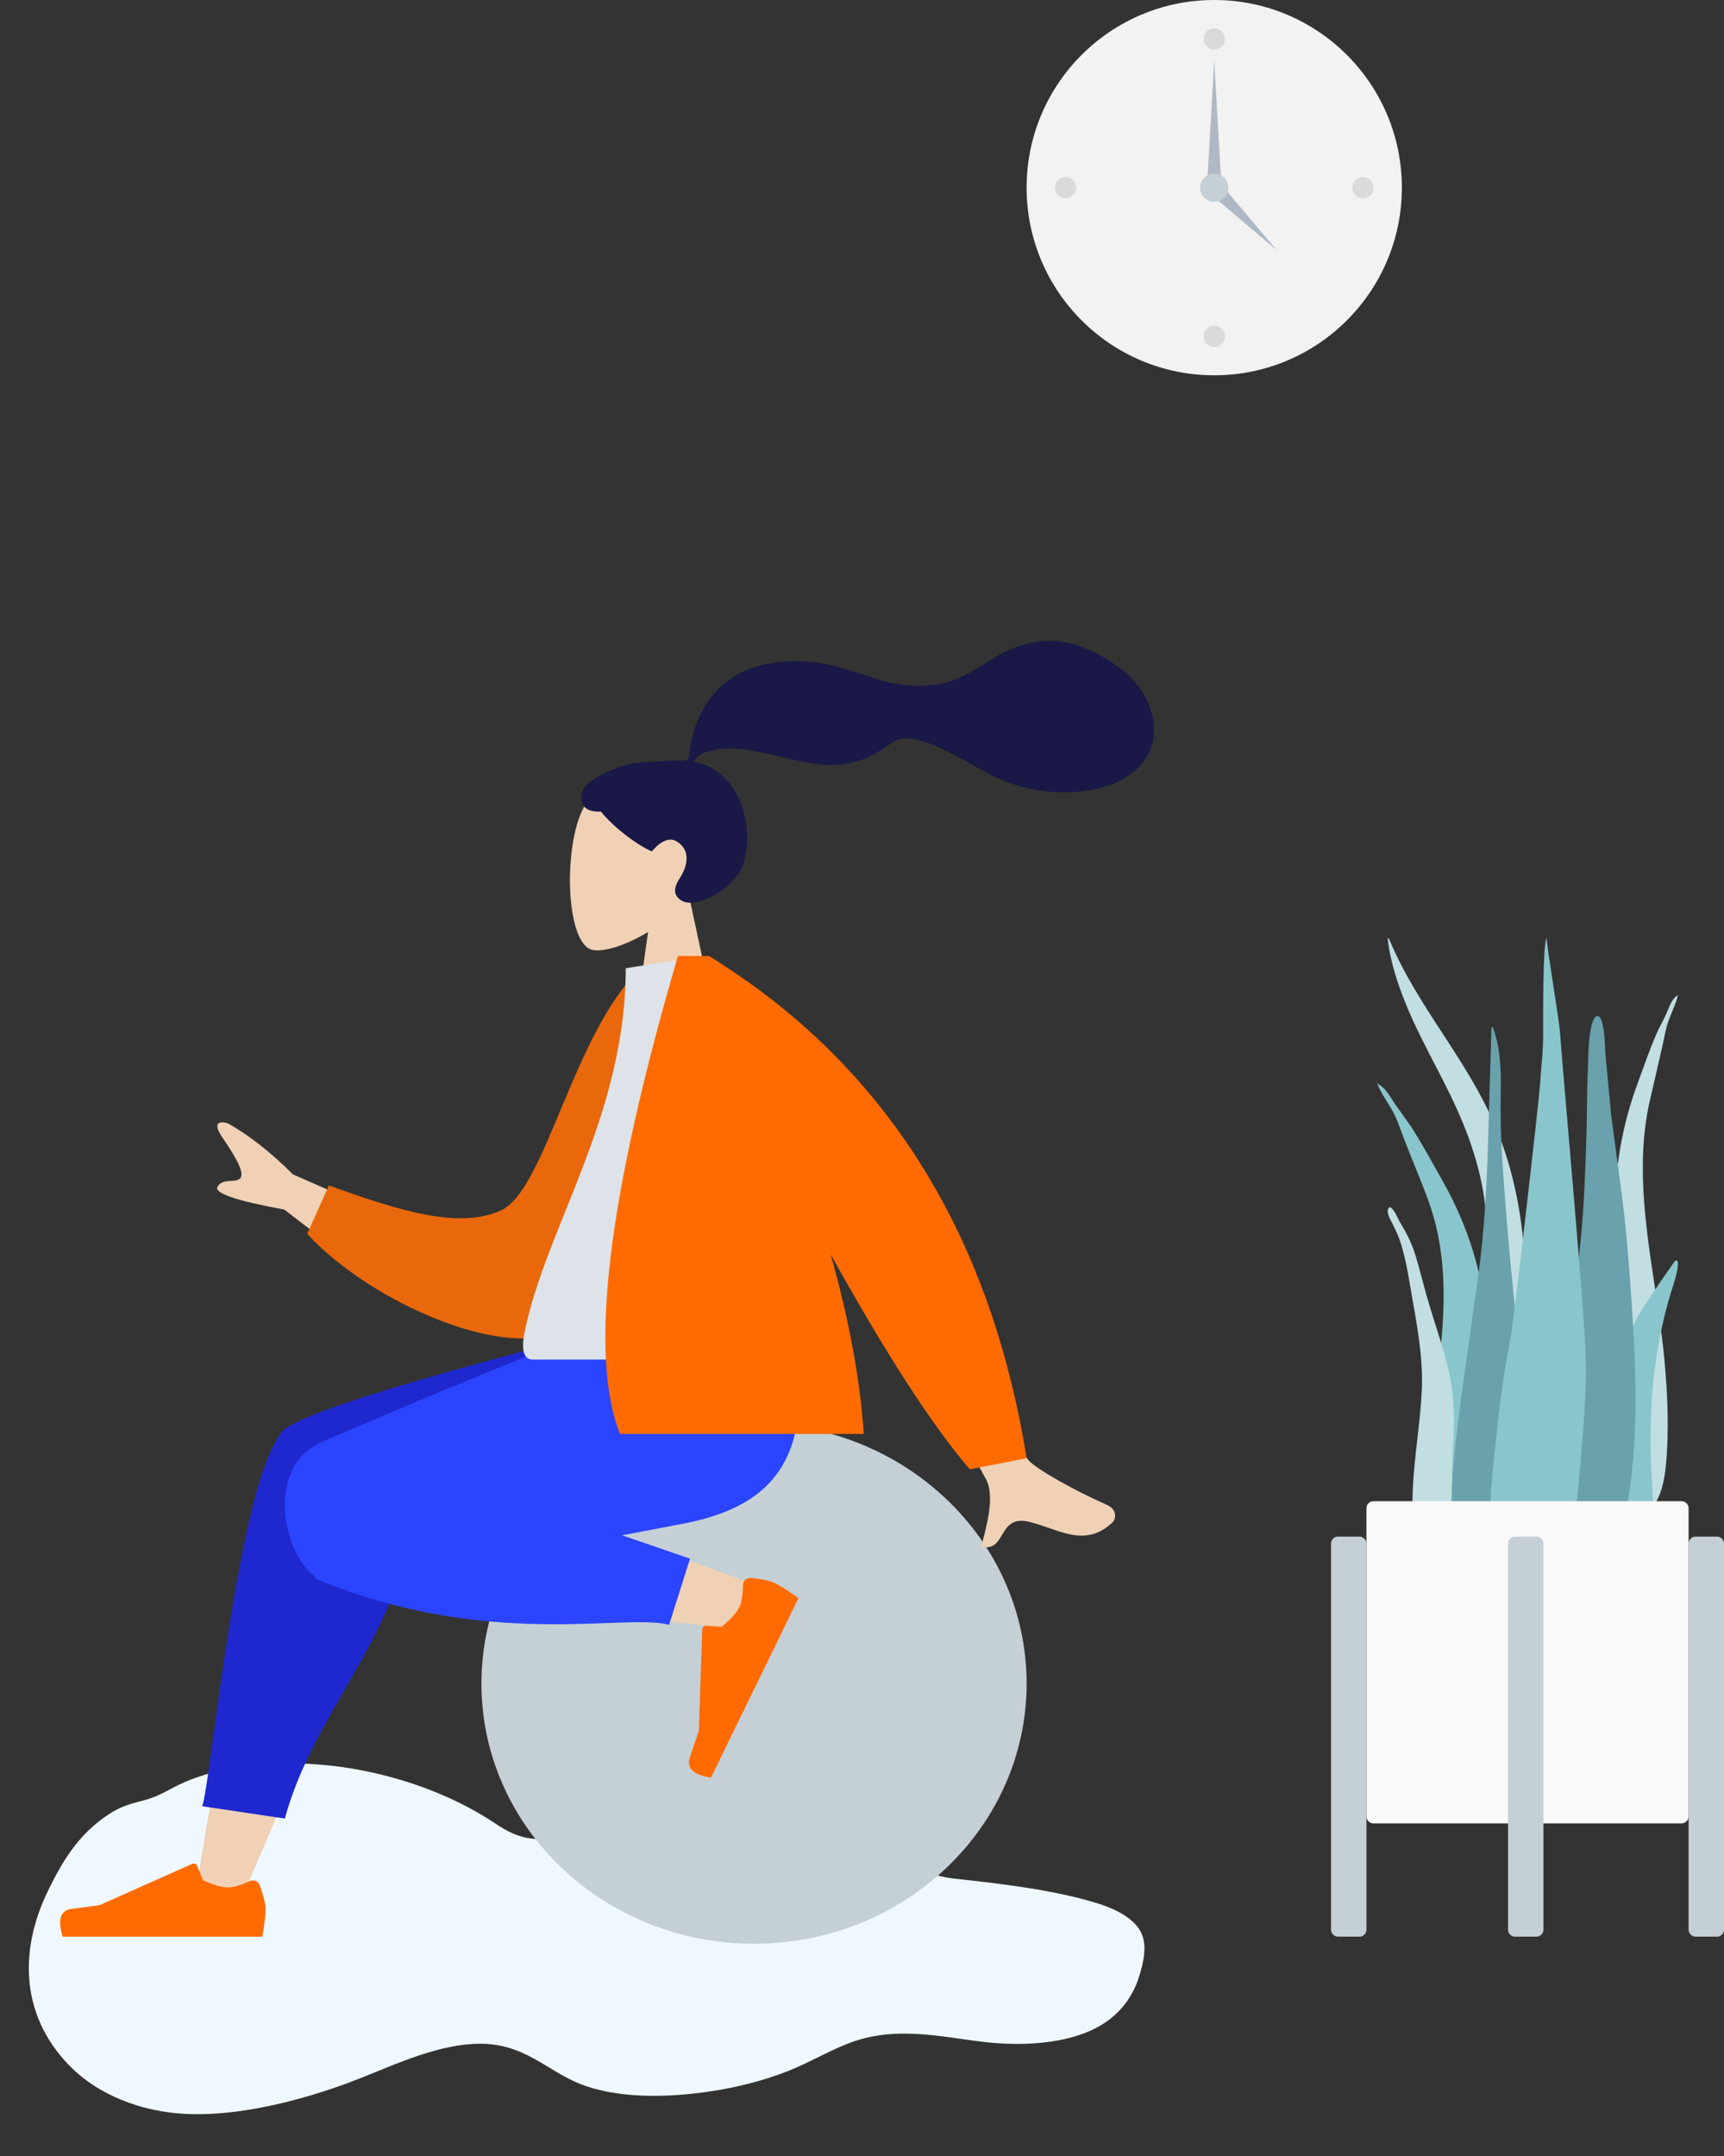 <svg xmlns="http://www.w3.org/2000/svg" xmlns:xlink="http://www.w3.org/1999/xlink" width="487" height="609" fill="none" xmlns:v="https://vecta.io/nano"><rect width="100%" height="100%" fill="#333333" stroke="none"/><g fill-rule="evenodd"><path d="M321.897 557.89c-1.225 4.149-3.598 8.463-7.858 11.985-9.059 7.488-24.512 8.226-36.117 6.856-12.49-1.474-25.339-4.72-38.518.51-6.058 2.403-11.37 5.634-17.489 7.976-6.538 2.502-13.487 4.27-20.562 5.37-12.995 2.019-27.195 2.165-37.726-2.102-9.273-3.757-15.591-11.373-28.271-11.245-13.228.134-26.846 7.457-38.697 11.675-13.412 4.773-29.529 8.761-43.788 8.162-13.666-.573-25.211-5.842-32.379-12.789-14.324-13.879-15.584-32.553-6.902-50.307 3.687-7.538 8.345-16.02 17.62-21.866 2.867-1.807 5.502-2.639 9.031-3.517 3.164-.786 5.571-2.016 8.237-3.454 5.857-3.157 12.657-5.159 19.661-6.15 27.204-3.844 54.487 4.524 71.487 15.854 4.028 2.684 8.052 4.961 14.594 4.574 6.828-.403 13.805-2.452 20.366-4.223 6.484-1.749 12.882-3.855 19.554-5.05 6.989-1.25 13.6-1.101 20.073-.047 12.16 1.979 24.235-1.467 31.81 4.664 7.296 5.906 10.754 14.443 23.402 15.823 13.404 1.462 28.928 3.235 41.335 7.238 5.137 1.658 9.908 4.389 11.647 8.147 1.667 3.604.644 8.014-.508 11.916z" fill="#f0f8ff"/><path d="M194.738 253.49c4.608-5.409 7.726-12.037 7.205-19.465-1.501-21.4-31.292-16.692-37.086-5.891s-5.107 38.199 2.383 40.129c2.986.77 9.349-1.116 15.825-5.019L179 292h24l-8.262-38.51z" fill="#f0d1b5"/><path d="M178.536 215.685c3.163-.518 11.68-.875 13.251-.875 1.003 0 2.091.229 2.686-.692.486-.755.308-2.031.453-2.907.169-1.018.409-2.022.651-3.024.69-2.85 1.733-5.562 3.192-8.108 2.738-4.777 6.75-8.519 11.814-10.696 5.593-2.404 11.921-2.955 17.937-2.467 6.437.522 12.264 2.647 18.342 4.646 5.792 1.906 11.858 2.656 17.916 1.726 6.103-.938 10.715-4.246 15.863-7.386 5.27-3.214 11.293-5.316 17.524-4.833 5.815.451 11.176 2.853 15.985 6.06 4.499 3.002 8.212 6.613 10.308 11.695 2.255 5.467 2.253 11.468-1.455 16.299-5.375 7.004-15.353 8.815-23.654 8.635-4.802-.104-9.517-.981-14.05-2.575-6.046-2.127-11.27-5.731-16.926-8.655-2.654-1.372-5.398-2.499-8.274-3.311-2.79-.788-5.539-1.15-8.065.536-2.673 1.784-5.068 3.536-8.126 4.652-2.934 1.071-6.041 1.67-9.166 1.646-6.081-.047-12.075-1.942-17.981-3.211-4.815-1.034-9.968-2.066-14.878-1.071-2.049.415-5.042 1.272-5.782 3.401 12.455 2.257 17.346 17.66 13.835 28.967-1.895 6.103-13.286 13.237-17.715 10.029-2.806-2.033-1.102-4.701 0-6.463 2.111-3.373 2.834-7.706-1.073-10.055-3.37-2.026-6.913 2.785-6.98 2.779-.926-.073-8.928-4.598-14.442-11.203-5.439.323-6.265-3.264-4.966-6.197s9.406-6.625 13.776-7.342z" fill="#191847"/></g><path d="M213 549c-42.526 0-77-32.907-77-73.5s34.474-73.5 77-73.5 77 32.907 77 73.5-34.474 73.5-77 73.5z" fill="#c5cfd6"/><g fill-rule="evenodd"><path d="M67.491 537.66c12.813-28.359 22.079-53.052 25.798-66.08 6.368-22.308 11.213-41.937 12.438-49.267 2.92-17.481-22.462-18.499-25.817-9.811-5.078 13.149-13.943 56.351-24.594 121.605l12.175 3.553zm148.621-88.997c-11.756-4.646-52.924-19.188-72.779-23.302l-16.435-3.273c-15.454-2.95-23.461 24.929-8.577 27.071 37.067 5.335 89.616 10.844 94.113 11.462 6.303.867 11.066-9.037 3.678-11.958z" fill="#f0d1b5"/><path d="M117.413 414.416L181 382.047V375h-7.562c-61.518 15.676-92.953 25.722-94.307 30.138a2.85 2.85 0 0 0-.04.143 5.23 5.23 0 0 0-.091.122c-12.192 16.767-19.493 98.624-21.889 104.753l23.362 3.485c8.936-33.138 37.528-56.223 36.769-95.912a13.03 13.03 0 0 0 .172-3.313z" fill="#1f28cf"/><path d="M175.717 433.64l15.76-3.008c29.614-5.194 38.249-21.046 33.143-55.632h-54.562c-8.913 2.56-55.232 21.985-79.265 32.316-15.906 6.838-10.892 31.488-1.884 37.903.049.394.211.661.5.781 48.454 20.083 86.786 9.545 99.591 12.912l5.923-18.684-19.206-6.588z" fill="#2b44ff"/><path d="M212.092 445.694c3.175.303 5.429.78 6.761 1.43 1.621.791 3.854 2.214 6.701 4.271l-24.725 50.694c-4.998-.807-6.978-2.714-5.941-5.722l2.509-7.532.988-28.685a1 1 0 0 1 1.034-.965l.028.001 4.413.278c2.507-2.03 4.161-3.866 4.963-5.509.651-1.335 1.01-3.441 1.079-6.318h0c.027-1.104.944-1.978 2.048-1.952a1.69 1.69 0 0 1 .142.009zm-138.77 86.708c1.119 2.986 1.678 5.221 1.678 6.704 0 1.803-.3 4.434-.901 7.894H17.697c-1.466-4.845-.62-7.461 2.538-7.848l7.87-1.046 26.215-11.687a1 1 0 0 1 1.321.506l.011.026 1.685 4.088c2.923 1.364 5.299 2.046 7.127 2.046 1.485 0 3.536-.6 6.152-1.799v-.001a2 2 0 0 1 2.651.985 1.83 1.83 0 0 1 .055.132z" fill="#ff6b00"/><path d="M119 347.617l-36.235-15.913c-6.347-6.325-12.477-11.132-18.388-14.422-1.768-.563-4.787-.733-1.566 3.973s6.399 9.801 5.112 11.45-5.017-.171-6.49 2.511c-.982 1.788 5.304 3.927 18.859 6.417l27.138 20.806L119 347.617zM265.492 352L245 356.066l33.155 61.064c3.365 5.185.225 14.687-.934 19.691 7.275 1.694 4.406-9.256 13.612-6.97 8.403 2.087 15.528 7.442 23.363.22.963-.888 1.669-3.664-1.616-5.087-8.183-3.547-20.272-10.188-22.232-12.766-2.674-3.516-10.959-23.589-24.856-60.218z" fill="#f0d1b5"/><path d="M189.305 275.332l-8.647-1.483c-18.834 18.27-26.52 62.163-39.072 67.974-11.867 5.493-28.69.177-48.686-7l-6.124 13.682c18.168 19.656 56.875 36.262 72.564 26.782 25.084-15.157 30.874-69.293 29.965-99.955z" fill="#e9680b"/><path d="M227 384h-76.511c-3.497 0-2.838-5.048-2.332-7.596 5.832-29.4 28.602-61.092 28.602-102.943L198.828 270c18.255 29.358 24.567 65.505 28.172 114z" fill="#dde3e9"/><path d="M234.631 354.233c15.598 28.135 28.708 48.39 39.332 60.767L290 411.859C279.669 347.791 249.753 300.504 200.252 270h-3.983-4.755c-19.813 67.537-25.275 112.537-16.386 135H244c-1.09-16.437-4.583-33.819-9.369-50.767h0z" fill="#ff6b00"/><path d="M392.381 265.208c8.833 20.989 23.848 35.573 31.801 57.397 4.716 12.942 6.682 27.015 6.801 41.427l-.108 23.49c-.036 7.634-.243 15.219-.891 22.805-.652 7.625-1.381 15.16-1.702 22.832-.251 5.978-.365 12.932-2.391 18.385-1.612 4.337-5.708 4.972-6.794-.288-.604-2.923-.528-6.188-.461-9.193l.424-11.559c.459-15.468-.137-30.938.175-46.412.304-15.119 2.247-30.221.097-45.239-1.776-12.401-6.286-23.051-11.47-33.26-4.988-9.822-10.417-19.406-13.787-30.579-.968-3.208-1.716-6.533-2.075-9.984.157-.073.284-.014.381.178z" fill="#c1dee2"/><path d="M389.974 306.617c1.749 1.263 2.726 3.111 3.908 4.934l4.669 6.58c3.064 4.729 5.757 9.748 8.551 14.668 5.304 9.338 9.331 19.292 11.325 30.096 2.068 11.197 2.625 22.753 3.492 34.117.92 12.044 1.846 24.176 1.968 36.267.055 5.417.348 11.167-.303 16.546-.405 3.348-1.916 6.202-5.323 6.175-7.236-.058-10.634-8.073-12.053-14.646-2.089-9.68-2.506-19.961-2.175-29.86.399-11.936 2.471-23.692 3.367-35.582.95-12.587.414-24.952-3.914-36.803-2.186-5.989-4.723-11.835-7.002-17.784-.97-2.533-1.765-5.135-3.075-7.494-1.458-2.623-3.267-5.005-4.409-7.831l.974.617z" fill="#89c5cc"/><path d="M473.334 281.518L474 281c-.639 2.693-1.793 4.88-2.676 7.341-.793 2.213-1.195 4.717-1.729 7.136l-3.889 16.963c-2.346 11.337-1.902 23.55-.364 36.128 1.453 11.882 3.75 23.745 4.845 35.624.908 9.851 1.298 20.01.432 29.409-.588 6.383-2.516 14.005-7.771 13.361-2.474-.303-3.764-3.281-4.284-6.642-.835-5.398-1.01-11.074-1.335-16.442-.727-11.982-.871-23.927-1.015-35.786-.136-11.188-.509-22.598.238-33.505.721-10.524 2.976-20.007 6.201-28.757 1.698-4.61 3.317-9.328 5.225-13.722.915-2.107 2.033-3.969 2.949-6.075.736-1.694 1.321-3.432 2.507-4.515zm-81.125 59.784c.957-1.607 3.063 3.691 3.384 4.358l-.409-.993c1.899 3.158 3.637 6.446 4.717 10.067 1.069 3.585 1.987 7.243 2.99 10.853 1.883 6.774 4.311 13.356 6.016 20.191 1.662 6.66 2.081 13.208 1.678 20.097-.418 7.16-.674 14.431-.186 21.587.233 3.418 1.344 6.602 2.105 9.892s1.362 6.632 2.263 9.885c.207-.424.233.993.233 1.1-.006.813-.119 1.494-.381 2.265-.671 1.982-1.928 3.665-3.841 4.212-3.456.987-6.666-2.157-7.78-5.477-1.599-4.764-2.481-10.028-3.243-15.035-.698-4.591-.864-9.21-.656-13.864.409-9.179 2.07-18.238 2.519-27.414.489-9.99-1.49-19.377-3.147-29.101-.798-4.686-1.561-9.327-3.115-13.791-.629-1.808-1.449-3.403-2.308-5.073-.49-.949-1.479-2.643-.839-3.759z" fill="#c1dee2"/><path d="M420.252 325.697c-.396 11.445-1.08 22.803-2.606 34.127l-4.844 34.639c-1.459 11.259-2.987 22.705-2.784 34.122.15 8.408-1.244 22.634 8.095 26.784 9.459 4.203 11.488-13.746 12.109-19.67 1.19-11.366.805-22.852.227-34.28-.593-11.73-1.583-23.399-2.809-35.085-1.363-12.981-2.432-26.02-3.291-39.038-.424-6.439-.529-12.867-.412-19.308.111-6.077-.12-12.218-2.281-17.988l-.338.246" fill="#69a1ac"/><path d="M469.083 361.955l-5.022 7.557c-2.875 4.697-5.474 9.92-6.256 16.635-1.636 14.053-.324 29.232-.007 43.716.065 2.959-.309 5.83.857 8.647 1.058 2.554 3.036 4.5 4.921 4.49 4.035-.023 3.419-9.905 3.426-14.254.012-7.623-.843-15.324-.769-22.94.073-7.546.532-15.112 1.626-22.278 1.108-7.253 2.73-14.219 4.87-20.718.297-.902 2.429-7.873.415-6.671" fill="#89c5cc"/><path d="M451.262 287c-2.653 0-2.637 13.226-2.716 14.925-.289 6.13-.221 12.263-.403 18.394-.399 13.382-.889 26.881-2.9 40.107-1.082 7.121-2.336 14.21-3.686 21.276-1.353 7.087-3.17 14.165-4.06 21.342-.855 6.899-.372 13.933-.255 20.866.117 6.975.328 13.964 1.242 20.878a150.91 150.91 0 0 0 .773 5.103c.235 1.414.098 3.167.497 4.51.639 2.151 3.379 2.855 5.224 2.519 4.992-.911 8.181-7.18 9.887-11.76 2.178-5.849 3.334-12.193 4.474-18.356 1.292-6.983 2.049-14.072 2.404-21.181.723-14.448-.204-28.911-1.239-43.313-.576-8.009-1.241-15.983-2.258-23.943l-3.16-23.766-1.619-17.36c-.096-1.382-.176-10.241-2.205-10.241z" fill="#69a1ac"/><path d="M447.941 383.139c-.433-13.886-6.014-74.88-7.284-91.672-.318-4.203-3.375-21.702-3.772-26.467-1.075 1.347-.984 22.309-.972 27.126.013 4.765-.578 9.45-.882 14.189-.31 4.836-7.459 67.286-8.386 71.932-1.846 9.244-3.081 18.729-4.034 28.181-.928 9.211-2.371 18.93-1.129 28.19.285 2.132.737 4.23 1.473 6.188.794 2.116 1.339 4.073 1.977 6.287 1.026 3.566 2.883 6.696 5.736 8.169 5.849 3.019 8.99-3.815 10.583-9.765 2.542-9.502 4.175-19.159 4.94-29.138.846-11.041 2.096-22.104 1.75-33.22z" fill="#89c5cc"/></g><path d="M475 424h-87a2 2 0 0 0-2 2v87a2 2 0 0 0 2 2h87a2 2 0 0 0 2-2v-87a2 2 0 0 0-2-2z" fill="#faf9f9"/><g fill="#c5cfd6"><use xlink:href="#B"/><use xlink:href="#B" x="50"/><use xlink:href="#B" x="101"/></g><path d="M343 106c29.271 0 53-23.729 53-53S372.271 0 343 0s-53 23.729-53 53 23.729 53 53 53z" fill="#f2f2f2"/><path d="M343 14a3 3 0 1 0 0-6 3 3 0 1 0 0 6zm-42 42a3 3 0 1 0 0-6 3 3 0 1 0 0 6zm84 0a3 3 0 1 0 0-6 3 3 0 1 0 0 6zm-42 42a3 3 0 1 0 0-6 3 3 0 1 0 0 6z" fill-opacity=".1" fill="#000"/><path d="M343 17l2 35h-4l2-35zm17.698 53.698l-18.384-15.556 2.828-2.828 15.556 18.385z" fill-rule="evenodd" fill="#afb9c5"/><path d="M343 57a4 4 0 1 0 0-8 4 4 0 1 0 0 8z" fill="#c5cfd6"/><defs ><path id="B" d="M384 434h-6a2 2 0 0 0-2 2v109a2 2 0 0 0 2 2h6a2 2 0 0 0 2-2V436a2 2 0 0 0-2-2z"/></defs></svg>
